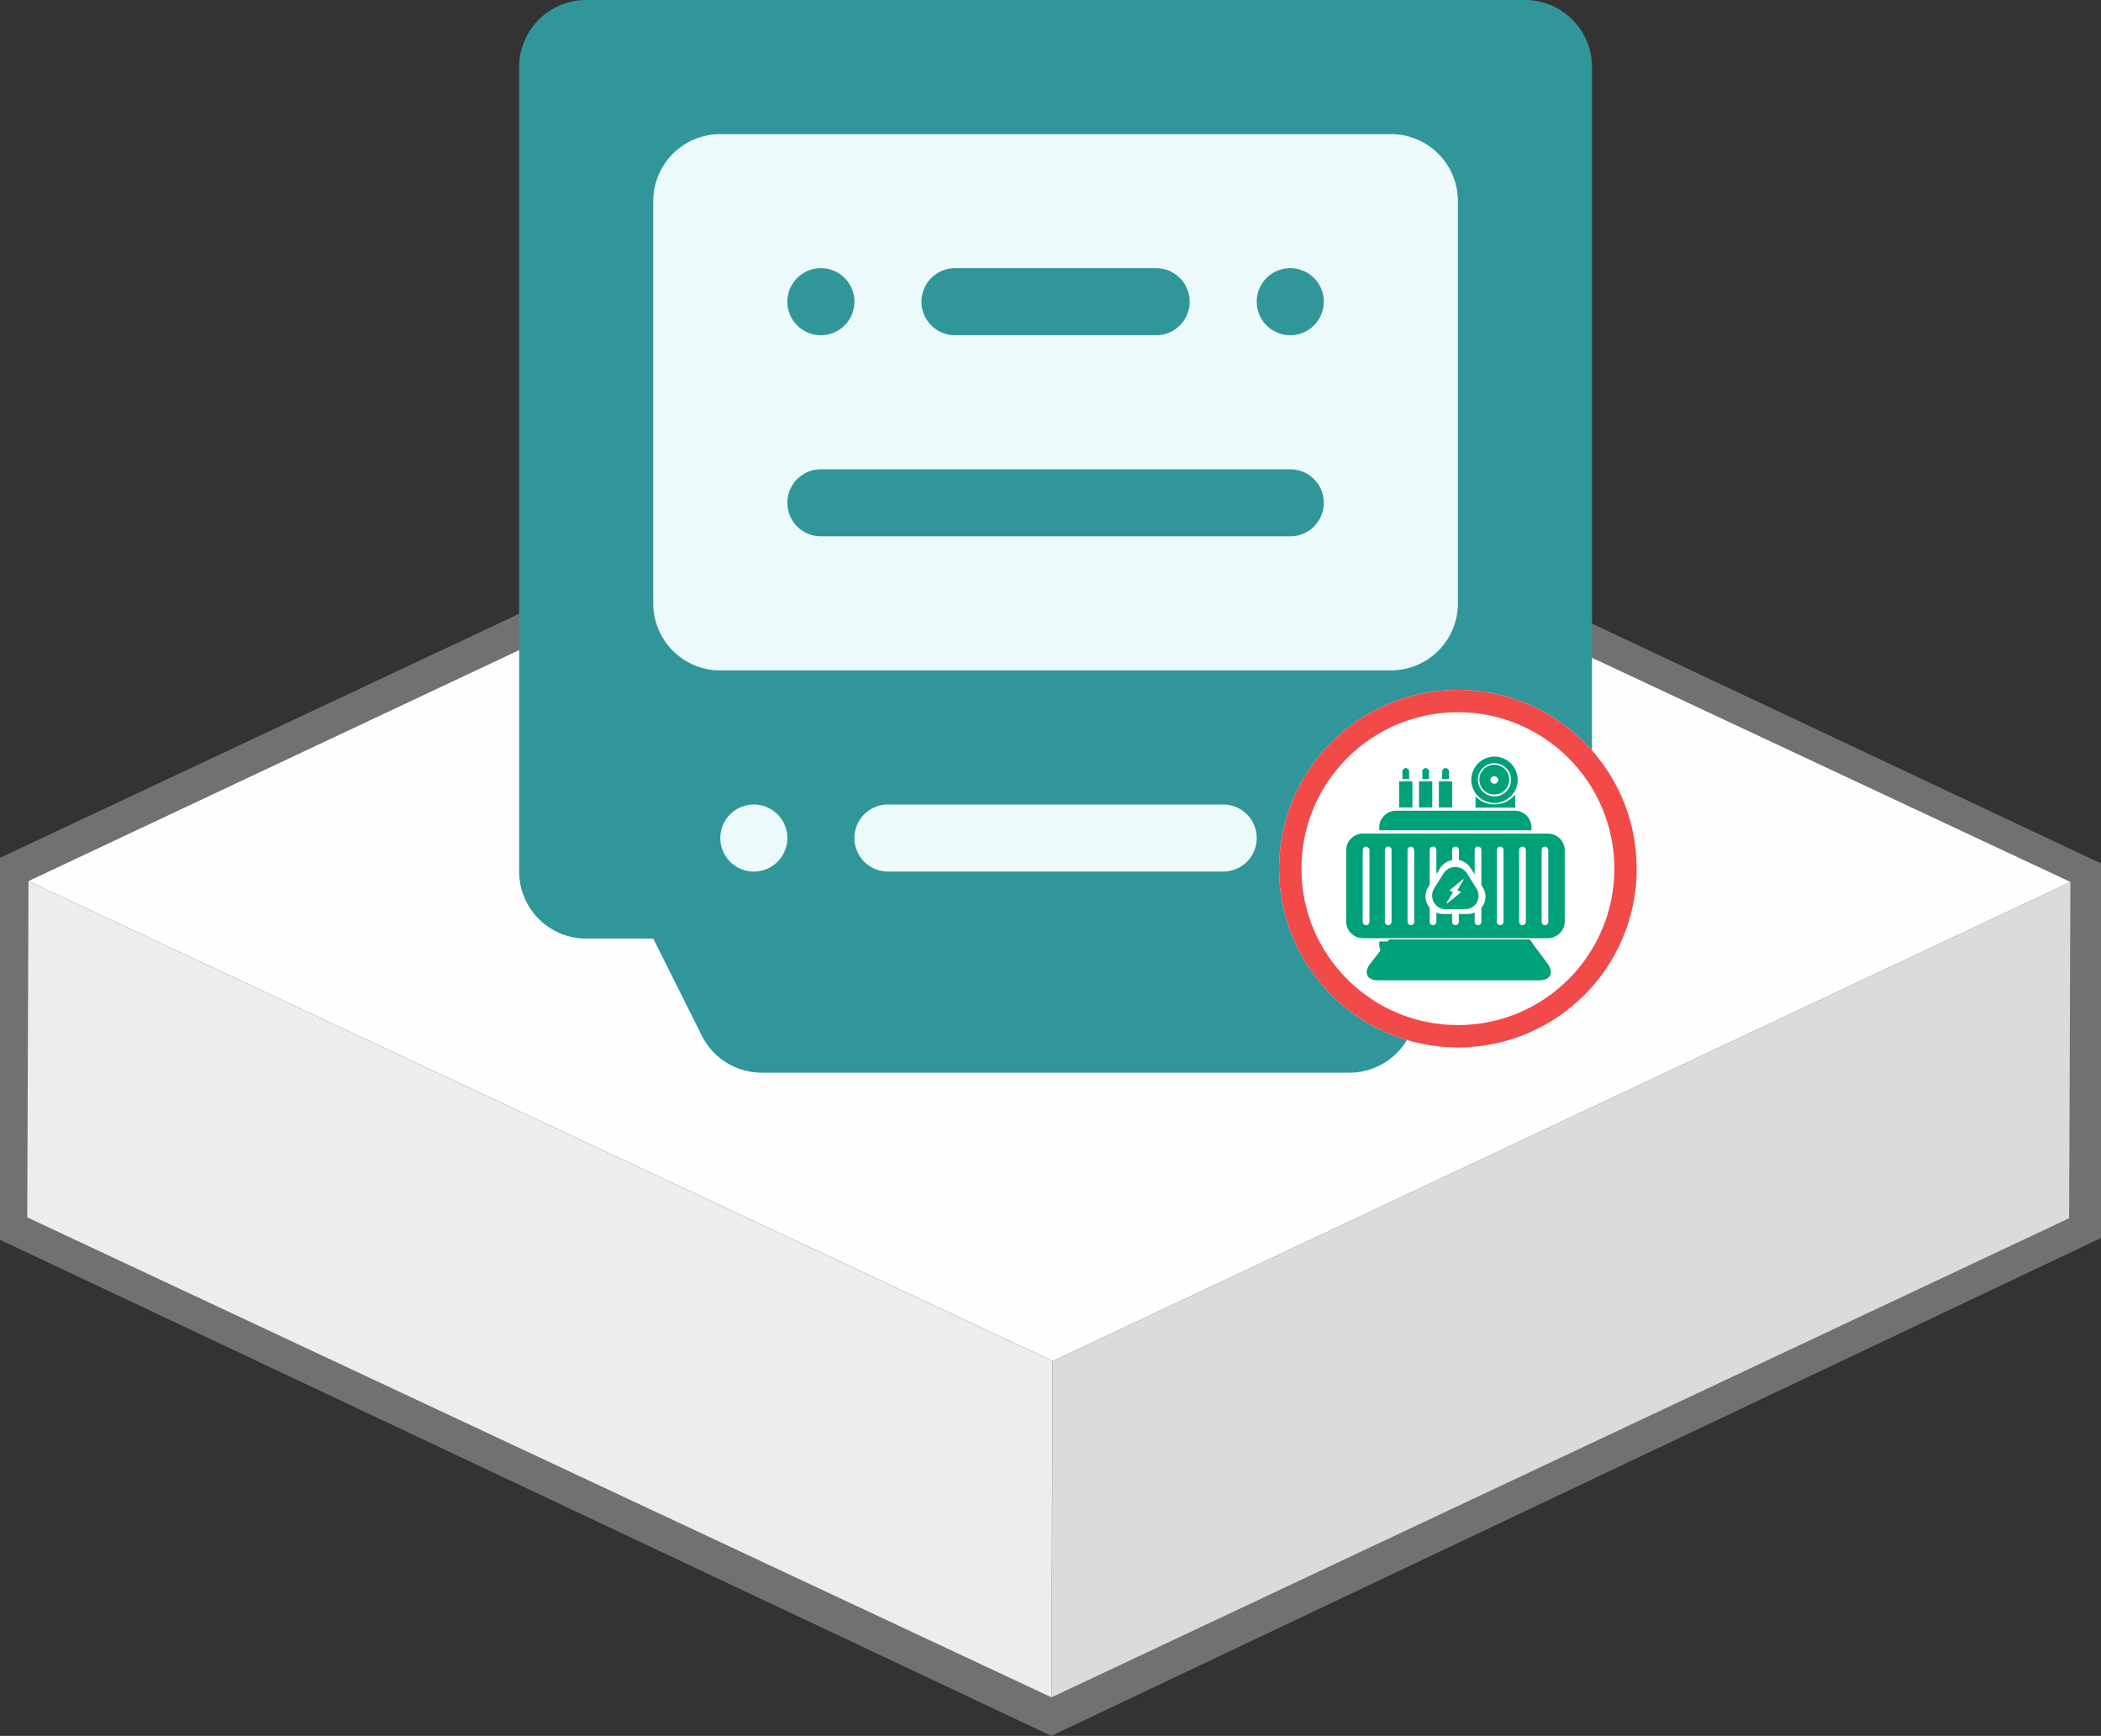 <svg xmlns="http://www.w3.org/2000/svg" width="94" height="77.676" viewBox="0 0 94 77.676">
  <rect x="0" y="0" width="94" height="77.676" fill="#333333" stroke="none"/>
  <g id="taiqudianbiao" transform="translate(-210.773 -268.13)">
    <g id="组_12" data-name="组 12" transform="translate(0 158.13)">
      <g id="组_7" data-name="组 7">
        <path id="路径_22" data-name="路径 22" d="M385.872,324.851l-46.794,21.995v17.092l47.035,22.2,46.965-22.278V347.1Z" transform="translate(-128.305 -198.462)" fill="#717171"/>
        <g id="组_6" data-name="组 6" transform="translate(211.992 127.99)">
          <g id="组_3" data-name="组 3" transform="translate(45.83 21.481)">
            <path id="路径_19" data-name="路径 19" d="M1240.928,277.116l-.056,15.041-45.526,21.437.056-15.041Z" transform="translate(-1195.346 -277.116)" fill="#dadbdb"/>
          </g>
          <g id="组_4" data-name="组 4" transform="translate(0 21.443)">
            <path id="路径_20" data-name="路径 20" d="M1144.063,298.511l-.056,15.041-45.82-21.475.056-15.041Z" transform="translate(-1098.187 -277.036)" fill="#ededed"/>
          </g>
          <g id="组_5" data-name="组 5" transform="translate(0.056 0)">
            <path id="路径_21" data-name="路径 21" d="M1189.662,253.055l-45.531,21.437-45.825-21.475,45.531-21.437Z" transform="translate(-1098.306 -231.58)" fill="#fefefe"/>
          </g>
        </g>
      </g>
      <g id="组_8" data-name="组 8" transform="translate(0 1)">
        <rect id="矩形_1" data-name="矩形 1" width="42" height="36" transform="translate(237 113)" fill="#ecfafb"/>
        <path id="路径_23" data-name="路径 23" d="M3,0H45a3,3,0,0,1,3,3V39a3,3,0,0,1-3,3H42l-2.172,4.341A3,3,0,0,1,37.146,48H10.854a3,3,0,0,1-2.682-1.659L6,42H3a3,3,0,0,1-3-3V3A3,3,0,0,1,3,0ZM9,6A3,3,0,0,0,6,9V27a3,3,0,0,0,3,3H39a3,3,0,0,0,3-3V9a3,3,0,0,0-3-3Zm1.5,30A1.5,1.5,0,1,0,12,37.5,1.5,1.5,0,0,0,10.5,36Zm6,0a1.5,1.5,0,1,0,0,3h15a1.5,1.5,0,1,0,0-3Zm21,0A1.5,1.5,0,1,0,39,37.5,1.5,1.5,0,0,0,37.5,36Zm-24-24A1.5,1.5,0,1,1,12,13.5,1.5,1.5,0,0,1,13.5,12Zm6,0h9a1.5,1.5,0,0,1,0,3h-9a1.5,1.5,0,0,1,0-3Zm-6,9h21a1.5,1.5,0,0,1,0,3h-21a1.5,1.5,0,0,1,0-3Zm21-9A1.5,1.5,0,1,1,33,13.5,1.5,1.5,0,0,1,34.5,12Z" transform="translate(234 109)" fill="#31969a"/>
      </g>
    </g>
    <g id="组_16" data-name="组 16" transform="translate(-81 94)">
      <g id="椭圆_7" data-name="椭圆 7" transform="translate(349 205)" fill="#fff" stroke="#f24949" stroke-width="1">
        <circle cx="8" cy="8" r="8" stroke="none"/>
        <circle cx="8" cy="8" r="7.5" fill="none"/>
      </g>
      <g id="u53628" transform="translate(92.89 -388)">
        <path id="路径_64" data-name="路径 64" d="M8.32,8.168l.066.089h.022v.03l.713.964c.3.41.134.746-.385.746H1.547c-.5,0-.667-.322-.37-.731l.47-.6a.737.737,0,0,1-.054-.277V8.257h.374l.07-.089H8.321ZM.866,3.431H9.134a.751.751,0,0,1,.756.746V7.365a.741.741,0,0,1-.221.527.761.761,0,0,1-.535.219H.866a.761.761,0,0,1-.534-.219A.741.741,0,0,1,.11,7.365V4.177A.751.751,0,0,1,.866,3.431Zm2.282.729A.147.147,0,0,0,3,4.016a.149.149,0,0,0-.1.043.145.145,0,0,0-.043.1V7.38a.148.148,0,0,0,.3,0V4.162S3.148,4.161,3.148,4.16Zm6,0A.147.147,0,0,0,9,4.016a.149.149,0,0,0-.1.043.145.145,0,0,0-.044.1V7.38a.148.148,0,0,0,.3,0V4.16ZM5,4.016a.147.147,0,0,0-.148.146v.454a.832.832,0,0,0-.533.356l-.171.272V4.162a.148.148,0,0,0-.3,0V5.718l-.074.118a.756.756,0,0,0-.111.408.779.779,0,0,0,.185.509v.627a.148.148,0,0,0,.3,0V6.968a.818.818,0,0,0,.314.062h.39V7.38a.148.148,0,0,0,.3,0V7.029h.4a.857.857,0,0,0,.308-.063v.414a.148.148,0,0,0,.3,0V6.751a.77.77,0,0,0,.064-.915l-.064-.1V4.16a.148.148,0,0,0-.3,0v1.1l-.181-.289a.776.776,0,0,0-.254-.251.75.75,0,0,0-.268-.107V4.162A.147.147,0,0,0,5,4.015Zm-3.9.043A.149.149,0,0,0,1,4.016a.147.147,0,0,0-.148.144V7.38a.148.148,0,0,0,.3,0V4.162A.145.145,0,0,0,1.1,4.059Zm1.043.1a.148.148,0,0,0-.3,0s0,0,0,0V7.38a.148.148,0,0,0,.3,0V4.16ZM8,4.016a.147.147,0,0,0-.148.146V7.38a.148.148,0,0,0,.3,0V4.16A.147.147,0,0,0,8,4.016Zm-1,0a.147.147,0,0,0-.148.144V7.38a.148.148,0,0,0,.3,0V4.16A.147.147,0,0,0,7,4.016Zm-2.535,1.2a.628.628,0,0,1,.854-.2.6.6,0,0,1,.2.2l.421.672a.608.608,0,0,1-.2.843.75.75,0,0,1-.322.086H4.577a.609.609,0,0,1-.619-.611.584.584,0,0,1,.087-.318Zm.883.25-.591.488c-.01,0-.01.01-.01.019s0,.02.01.02l.136.057-.281.469v.019a.01.01,0,0,0,.01.01h.019l.591-.478c.01,0,.01-.01.01-.019s0-.019-.01-.019l-.146-.057.281-.487v-.02a.014.014,0,0,0-.02,0Zm-3-3.059h5.3a.751.751,0,0,1,.756.746v.131H1.592V3.153a.74.74,0,0,1,.222-.527A.761.761,0,0,1,2.348,2.407Zm5.327-.731v.593H5.9v-.5a1.191,1.191,0,0,0,1.778-.092Zm-4.6-.585V2.262H2.481V1.092h.593Zm.889,0V2.262H3.37V1.092h.593Zm.889,0V2.262H4.259V1.092h.593Zm.857-.067a1.037,1.037,0,0,1,2.074,0,1.037,1.037,0,0,1-2.074,0Zm1.778,0a.741.741,0,0,0-1.482,0,.741.741,0,0,0,1.482,0Zm-1.416,0a.667.667,0,1,1,.667.658A.663.663,0,0,1,6.071,1.026Zm.843.012A.179.179,0,0,0,6.738.864a.169.169,0,0,0-.175.162.179.179,0,0,0,.175.173A.169.169,0,0,0,6.914,1.037ZM2.629.652a.148.148,0,0,1,.3,0V.991h-.3Zm.889,0a.148.148,0,0,1,.3,0V.991h-.3Zm.889,0a.148.148,0,0,1,.3,0V.991h-.3Z" transform="translate(259 596)" fill="#00a079"/>
      </g>
    </g>
  </g>
</svg>
